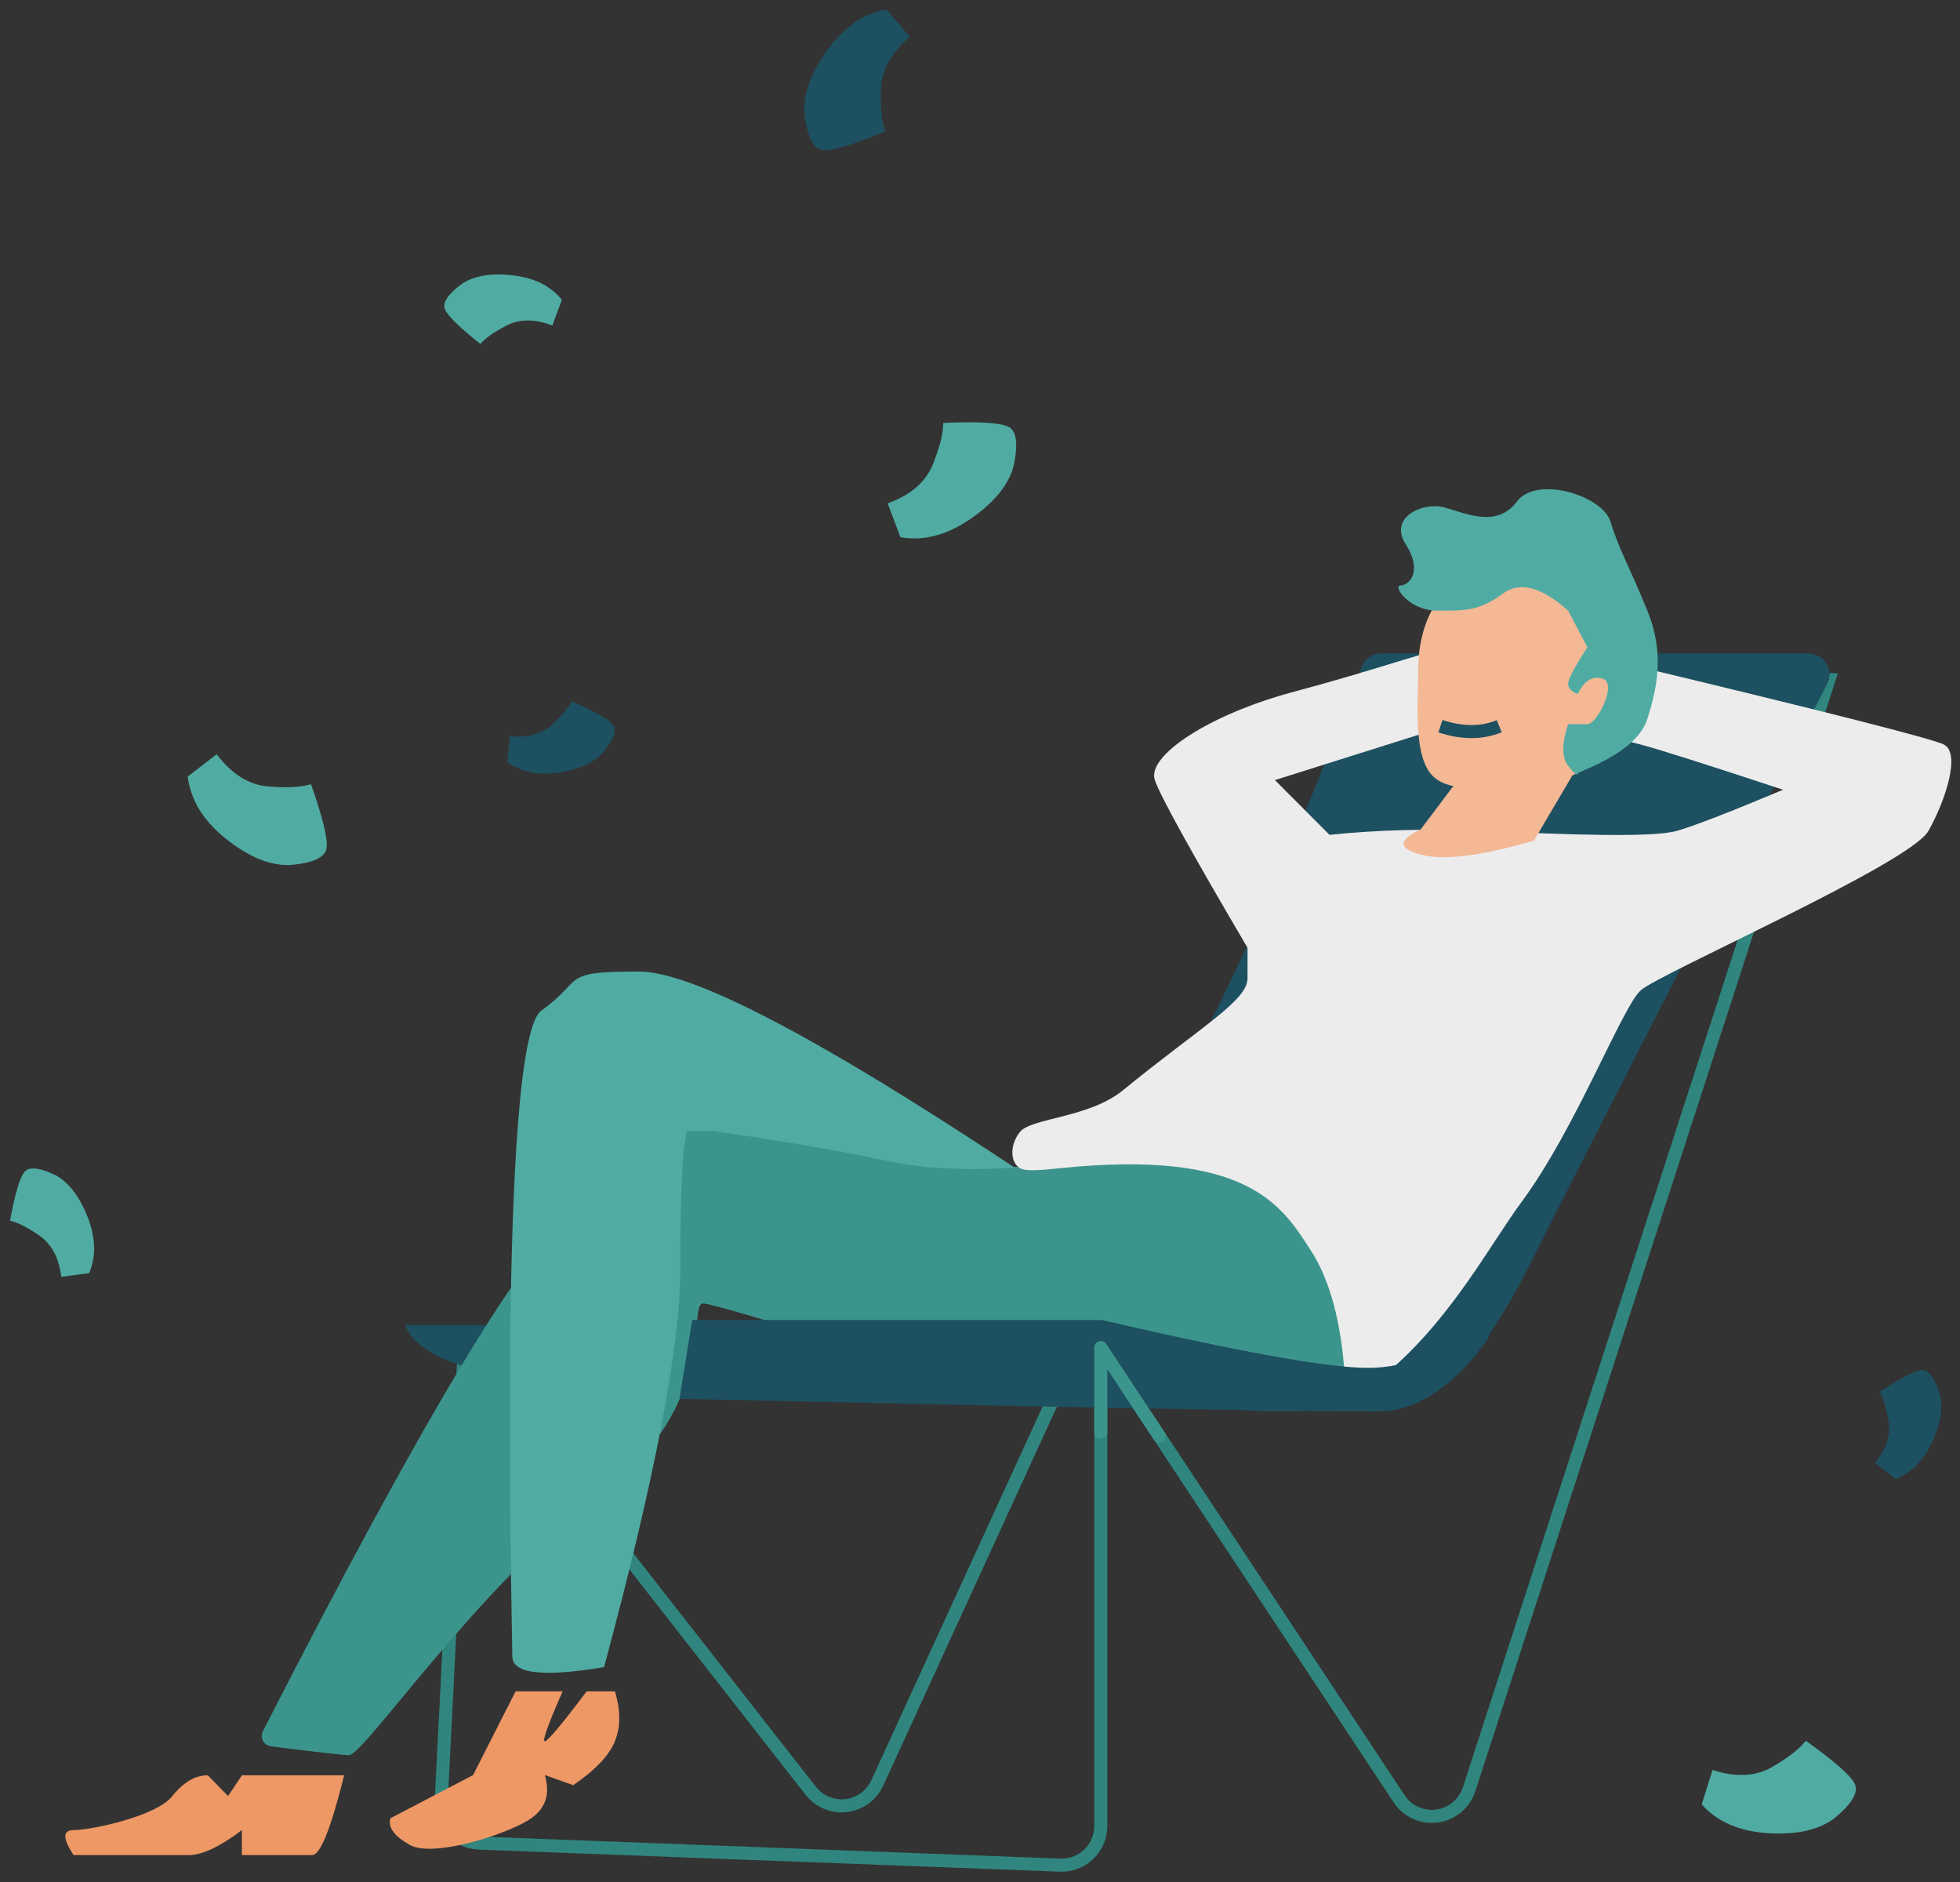 <?xml version="1.0" encoding="UTF-8"?>
<svg width="150px" height="144px" viewBox="0 0 150 144" version="1.1" xmlns="http://www.w3.org/2000/svg" xmlns:xlink="http://www.w3.org/1999/xlink">
    <rect x="0" y="0" width="150" height="144" fill="#333333" stroke="none"/>
    <!-- Generator: sketchtool 51.2 (57519) - http://www.bohemiancoding.com/sketch -->
    <title>A9791992-AF89-4233-B319-9447D08A495C</title>
    <desc>Created with sketchtool.</desc>
    <defs></defs>
    <g id="Page-1" stroke="none" stroke-width="1" fill="none" fill-rule="evenodd">
        <g id="Homepage---Sewagi-for-Property-Owner" transform="translate(-1078, -330)">
            <g id="how-swagi-works" transform="translate(0, 165)">
                <g id="illustrasi" transform="translate(196, 164)">
                    <g id="owner-4" transform="translate(881, 0)">
                        <path d="M85.244,104.109 L108.075,138.634 C108.989,140.016 110.85,140.396 112.232,139.482 C112.798,139.107 113.221,138.551 113.431,137.905 L140.965,53.014 L106.839,53.014 L68.136,137.425 C67.445,138.931 65.665,139.592 64.158,138.901 C63.722,138.701 63.341,138.4 63.045,138.022 L36.532,104.109 L34.763,138.87 C34.679,140.525 35.952,141.935 37.607,142.019 C37.619,142.019 37.632,142.02 37.645,142.021 L82.13,143.71 C83.786,143.773 85.179,142.482 85.242,140.826 C85.244,140.788 85.244,140.751 85.244,140.713 L85.244,104.109 Z" id="Path-70" stroke="#30867E"></path>
                        <g id="Group-7" transform="translate(6, 34)">
                            <path d="M26,68.394 L65.073,68.394 C82.389,75 94.679,76.652 101.945,73.348 C105.809,71.592 107.013,73.859 112.414,63.106 C116.829,54.317 124.302,39.726 134.835,19.334 L134.835,19.334 C135.241,18.549 134.933,17.584 134.148,17.178 C133.921,17.061 133.669,17 133.413,17 L100.69,17 C100.02,17 99.421,17.417 99.189,18.046 C94.96,29.503 90.702,39.352 86.414,47.593 C79.787,60.328 69.921,73.348 48.886,73.348 C34.863,73.348 27.234,71.697 26,68.394 Z" id="Path-68" fill="#1D5060"></path>
                            <g id="Group-6">
                                <g id="Group-5" transform="translate(0, 16.924)">
                                    <path d="M15.119,82.537 C27.292,58.724 35.166,45.597 38.74,43.156 C39.875,42.38 40.62,41.886 40.975,41.673 C43.303,40.277 41.882,36.622 45.907,35.951 C47.209,35.734 50.464,35.606 52.734,35.951 C62.024,37.362 67.671,40.936 77.398,38.669 C87.124,36.402 91.953,37.499 94.028,39.598 C96.104,41.696 102.234,49.805 100.884,53.246 C99.534,56.688 86.846,58.457 78.78,57.572 C70.715,56.688 50.103,49.813 48.822,49.813 C47.541,49.813 50.196,57.527 40.975,64.369 C31.754,71.21 22.863,84.374 21.71,84.374 C21.309,84.374 19.316,84.147 15.732,83.695 L15.732,83.695 C15.293,83.639 14.983,83.239 15.038,82.801 C15.05,82.709 15.077,82.62 15.119,82.537 Z" id="Path-59" fill="#3C958C"></path>
                                    <path d="M96.748,13.954 C100.417,13.568 104.375,13.468 108.621,13.655 C114.99,13.935 121.404,14.184 123.308,13.655 C124.577,13.302 127.294,12.252 131.458,10.503 C125.607,8.571 121.978,7.418 120.571,7.046 C118.461,6.487 117.747,6.523 117.136,5.989 C116.729,5.634 117.421,3.906 119.209,0.806 C134.751,4.531 142.939,6.611 143.774,7.046 C145.026,7.698 143.976,11.164 142.583,13.655 C141.191,16.146 122.007,24.559 120.571,25.847 C119.135,27.134 115.616,36.408 111.434,42.061 C109.122,45.186 106.222,50.685 101.551,54.773 C100.909,55.335 99.699,55.567 97.922,55.47 C97.656,51.268 96.79,48.031 95.324,45.76 C93.124,42.354 90.542,37.976 76.122,39.459 C74.888,39.586 73.534,39.741 73.063,39.459 C72.242,38.968 72.319,37.593 73.063,36.68 C73.937,35.607 78.348,35.613 80.929,33.506 C86.966,28.578 90.475,26.646 90.475,24.926 C90.475,23.779 90.475,23.002 90.475,22.596 C86.168,15.276 83.804,10.999 83.38,9.764 C82.744,7.911 87.525,4.749 93.962,3.022 C100.4,1.296 103.868,0.01 104.545,0.01 C105.221,0.01 106.722,2.015 105.415,4.002 C104.544,5.327 104.253,5.989 104.545,5.989 L92.57,9.764 L96.748,13.954 Z" id="Path-58" fill="#ECECEC"></path>
                                    <path d="M72.643,39.411 C57.563,29.411 47.978,24.412 43.888,24.412 C37.753,24.412 39.815,24.973 36.432,27.4 C33.048,29.827 34.209,74.815 34.209,76.811 C34.209,78.141 36.549,78.416 41.229,77.635 C45.114,63.236 47.057,53.106 47.057,47.245 C47.057,41.384 47.229,37.842 47.575,36.617 L49.616,36.617 C55.332,37.453 59.651,38.193 62.573,38.838 C65.495,39.483 68.852,39.674 72.643,39.411 Z" id="Path-60" fill="#50ACA3"></path>
                                    <path d="M13.512,85.912 L21.338,85.912 C20.328,89.982 19.513,92.016 18.892,92.016 C18.272,92.016 16.478,92.016 13.512,92.016 L13.512,90.107 C11.825,91.38 10.472,92.016 9.453,92.016 C8.433,92.016 5.491,92.016 0.627,92.016 C-0.209,90.743 -0.209,90.107 0.627,90.107 C1.882,90.107 6.928,89.087 8.19,87.5 C9.032,86.442 9.936,85.912 10.902,85.912 L12.455,87.5 L13.512,85.912 Z" id="Path-61" fill="#EE9866"></path>
                                    <path d="M34.458,79.489 L31.206,85.896 L24.878,89.198 C24.676,89.901 25.178,90.585 26.385,91.25 C27.156,91.674 28.647,91.58 30.235,91.24 C32.379,90.781 34.698,89.876 35.659,89.198 C36.775,88.41 37.12,87.31 36.695,85.896 L38.871,86.666 C40.549,85.522 41.611,84.404 42.057,83.31 C42.504,82.216 42.504,80.942 42.057,79.489 L39.899,79.489 C37.977,82.036 36.909,83.31 36.695,83.31 C36.481,83.31 36.935,82.036 38.058,79.489 L34.458,79.489 Z" id="Path-62" fill="#EE9866"></path>
                                </g>
                                <path d="" id="Path-63" stroke="#979797" stroke-width="0.5"></path>
                                <path d="M106.225,27.143 C105.581,27.015 105.018,26.765 104.597,26.321 C104.005,25.697 103.718,24.648 103.586,23.467 C103.499,22.692 103.48,21.86 103.485,21.054 C103.491,20.043 103.536,19.072 103.536,18.305 C103.536,12.437 107.389,9.671 112.143,9.671 C116.896,9.671 120.75,13.537 120.75,18.305 C120.75,21.942 118.509,25.053 115.337,26.325 L112.397,31.317 C108.337,32.5 105.444,32.857 103.718,32.387 C101.992,31.916 101.992,31.277 103.718,30.468 L106.225,27.143 Z" id="Combined-Shape" fill="#F4B895"></path>
                                <path d="M116.485,16.53 C115.501,18.04 115.01,18.967 115.01,19.311 C115.01,19.655 115.255,19.917 115.747,20.095 C116.259,19.065 116.897,18.677 117.659,18.93 C118.803,19.311 117.222,22.411 116.485,22.411 C115.993,22.411 115.501,22.411 115.01,22.411 C114.518,23.892 114.518,24.951 115.01,25.588 C115.501,26.226 115.747,26.407 115.747,26.131 C118.815,24.923 120.59,23.549 121.073,22.009 C121.796,19.699 122.427,17.047 121.073,13.721 C119.719,10.395 118.851,8.923 118.255,6.924 C117.659,4.924 112.606,3.342 111.077,5.388 C109.549,7.434 107.13,6.257 105.524,5.823 C103.918,5.388 101.242,6.559 102.58,8.643 C103.918,10.728 102.824,11.798 102.186,11.798 C101.547,11.798 102.841,13.721 104.957,13.721 C107.073,13.721 108.146,13.796 110.046,12.399 C111.312,11.467 112.967,11.908 115.01,13.721 L116.485,16.53 Z" id="Path-65" fill="#50ACA3"></path>
                                <path d="M105.235,22.565 C106.908,23.114 108.408,23.114 109.736,22.565" id="Path-64" stroke="#1D5060"></path>
                            </g>
                            <path d="M47.974,68 L79.329,68 C89.838,70.441 96.625,71.662 99.69,71.662 C102.755,71.662 105.423,70.441 107.693,68 C108.901,68.355 109.272,68.867 108.805,69.534 C107.531,71.356 104.483,75 100.497,75 C93.8,75 75.967,74.677 47,74.03 L47.974,68 Z" id="Path-69" fill="#1D5060"></path>
                        </g>
                        <polyline id="Path-70" stroke="#3C958C" stroke-linecap="round" stroke-linejoin="round" points="85.244 110.576 85.244 104.109 89.727 110.888"></polyline>
                        <path d="M36.35,22.719 C37.293,22.094 38.589,21.876 40.24,22.067 C41.891,22.257 43.144,22.88 44,23.936 L43.269,25.904 C41.924,25.393 40.76,25.393 39.775,25.904 C38.79,26.416 38.12,26.888 37.763,27.32 C36.2,26.077 35.3,25.202 35.063,24.695 C34.826,24.189 35.256,23.53 36.35,22.719 Z" id="Path-71" fill="#50ACA3"></path>
                        <path d="M1.781,92.709 C2.746,92.069 4.073,91.846 5.762,92.041 C7.452,92.236 8.735,92.873 9.611,93.954 L8.862,95.969 C7.486,95.445 6.295,95.445 5.287,95.969 C4.279,96.492 3.592,96.975 3.228,97.417 C1.627,96.145 0.706,95.25 0.464,94.731 C0.222,94.213 0.661,93.539 1.781,92.709 Z" id="Path-71-Copy-5" fill="#50ACA3" transform="translate(5.005, 94.695) rotate(62) translate(-5.005, -94.695) "></path>
                        <path d="M69.609,34.946 C70.85,34.123 72.556,33.837 74.728,34.088 C76.9,34.338 78.549,35.158 79.676,36.547 L78.713,39.138 C76.945,38.465 75.412,38.465 74.116,39.138 C72.82,39.811 71.938,40.432 71.469,41 C69.411,39.364 68.227,38.213 67.916,37.547 C67.604,36.88 68.169,36.013 69.609,34.946 Z" id="Path-71-Copy" fill="#50ACA3" transform="translate(73.754, 37.5) rotate(139) translate(-73.754, -37.5) "></path>
                        <path d="M132.952,135.252 C134.192,134.429 135.898,134.142 138.07,134.393 C140.242,134.643 141.892,135.463 143.018,136.852 L142.055,139.443 C140.287,138.77 138.755,138.77 137.459,139.443 C136.163,140.116 135.28,140.737 134.811,141.305 C132.754,139.669 131.569,138.518 131.258,137.852 C130.947,137.185 131.511,136.319 132.952,135.252 Z" id="Path-71-Copy-4" fill="#50ACA3" transform="translate(137.097, 137.805) rotate(177) translate(-137.097, -137.805) "></path>
                        <path d="M62.662,4.807 C63.902,3.984 65.608,3.698 67.78,3.948 C69.952,4.199 71.602,5.019 72.728,6.408 L71.765,8.998 C69.997,8.325 68.465,8.325 67.169,8.998 C65.873,9.671 64.99,10.292 64.521,10.861 C62.464,9.225 61.279,8.074 60.968,7.407 C60.657,6.741 61.221,5.874 62.662,4.807 Z" id="Path-71-Copy-2" fill="#1D5060" transform="translate(66.807, 7.361) rotate(299) translate(-66.807, -7.361) "></path>
                        <path d="M40.789,55.686 C41.689,55.089 42.928,54.881 44.504,55.063 C46.08,55.245 47.277,55.84 48.094,56.848 L47.396,58.728 C46.112,58.239 45,58.239 44.06,58.728 C43.119,59.216 42.479,59.666 42.139,60.079 C40.646,58.892 39.786,58.057 39.56,57.573 C39.334,57.089 39.744,56.46 40.789,55.686 Z" id="Path-71-Copy-3" fill="#1D5060" transform="translate(43.797, 57.539) rotate(-195) translate(-43.797, -57.539) "></path>
                        <path d="M143.736,108.019 C144.636,107.421 145.874,107.214 147.45,107.395 C149.026,107.577 150.223,108.172 151.04,109.18 L150.342,111.06 C149.059,110.572 147.947,110.572 147.006,111.06 C146.066,111.548 145.425,111.999 145.085,112.411 C143.592,111.224 142.732,110.389 142.507,109.905 C142.281,109.422 142.69,108.793 143.736,108.019 Z" id="Path-71-Copy-7" fill="#1D5060" transform="translate(146.743, 109.872) rotate(108) translate(-146.743, -109.872) "></path>
                        <path d="M16.764,60.192 C18.019,59.36 19.746,59.07 21.944,59.323 C24.142,59.577 25.811,60.406 26.951,61.812 L25.977,64.434 C24.187,63.753 22.636,63.753 21.325,64.434 C20.014,65.115 19.121,65.743 18.646,66.318 C16.564,64.663 15.365,63.498 15.05,62.824 C14.735,62.149 15.307,61.272 16.764,60.192 Z" id="Path-71-Copy-6" fill="#50ACA3" transform="translate(20.959, 62.776) rotate(-148) translate(-20.959, -62.776) "></path>
                    </g>
                </g>
            </g>
        </g>
    </g>
</svg>